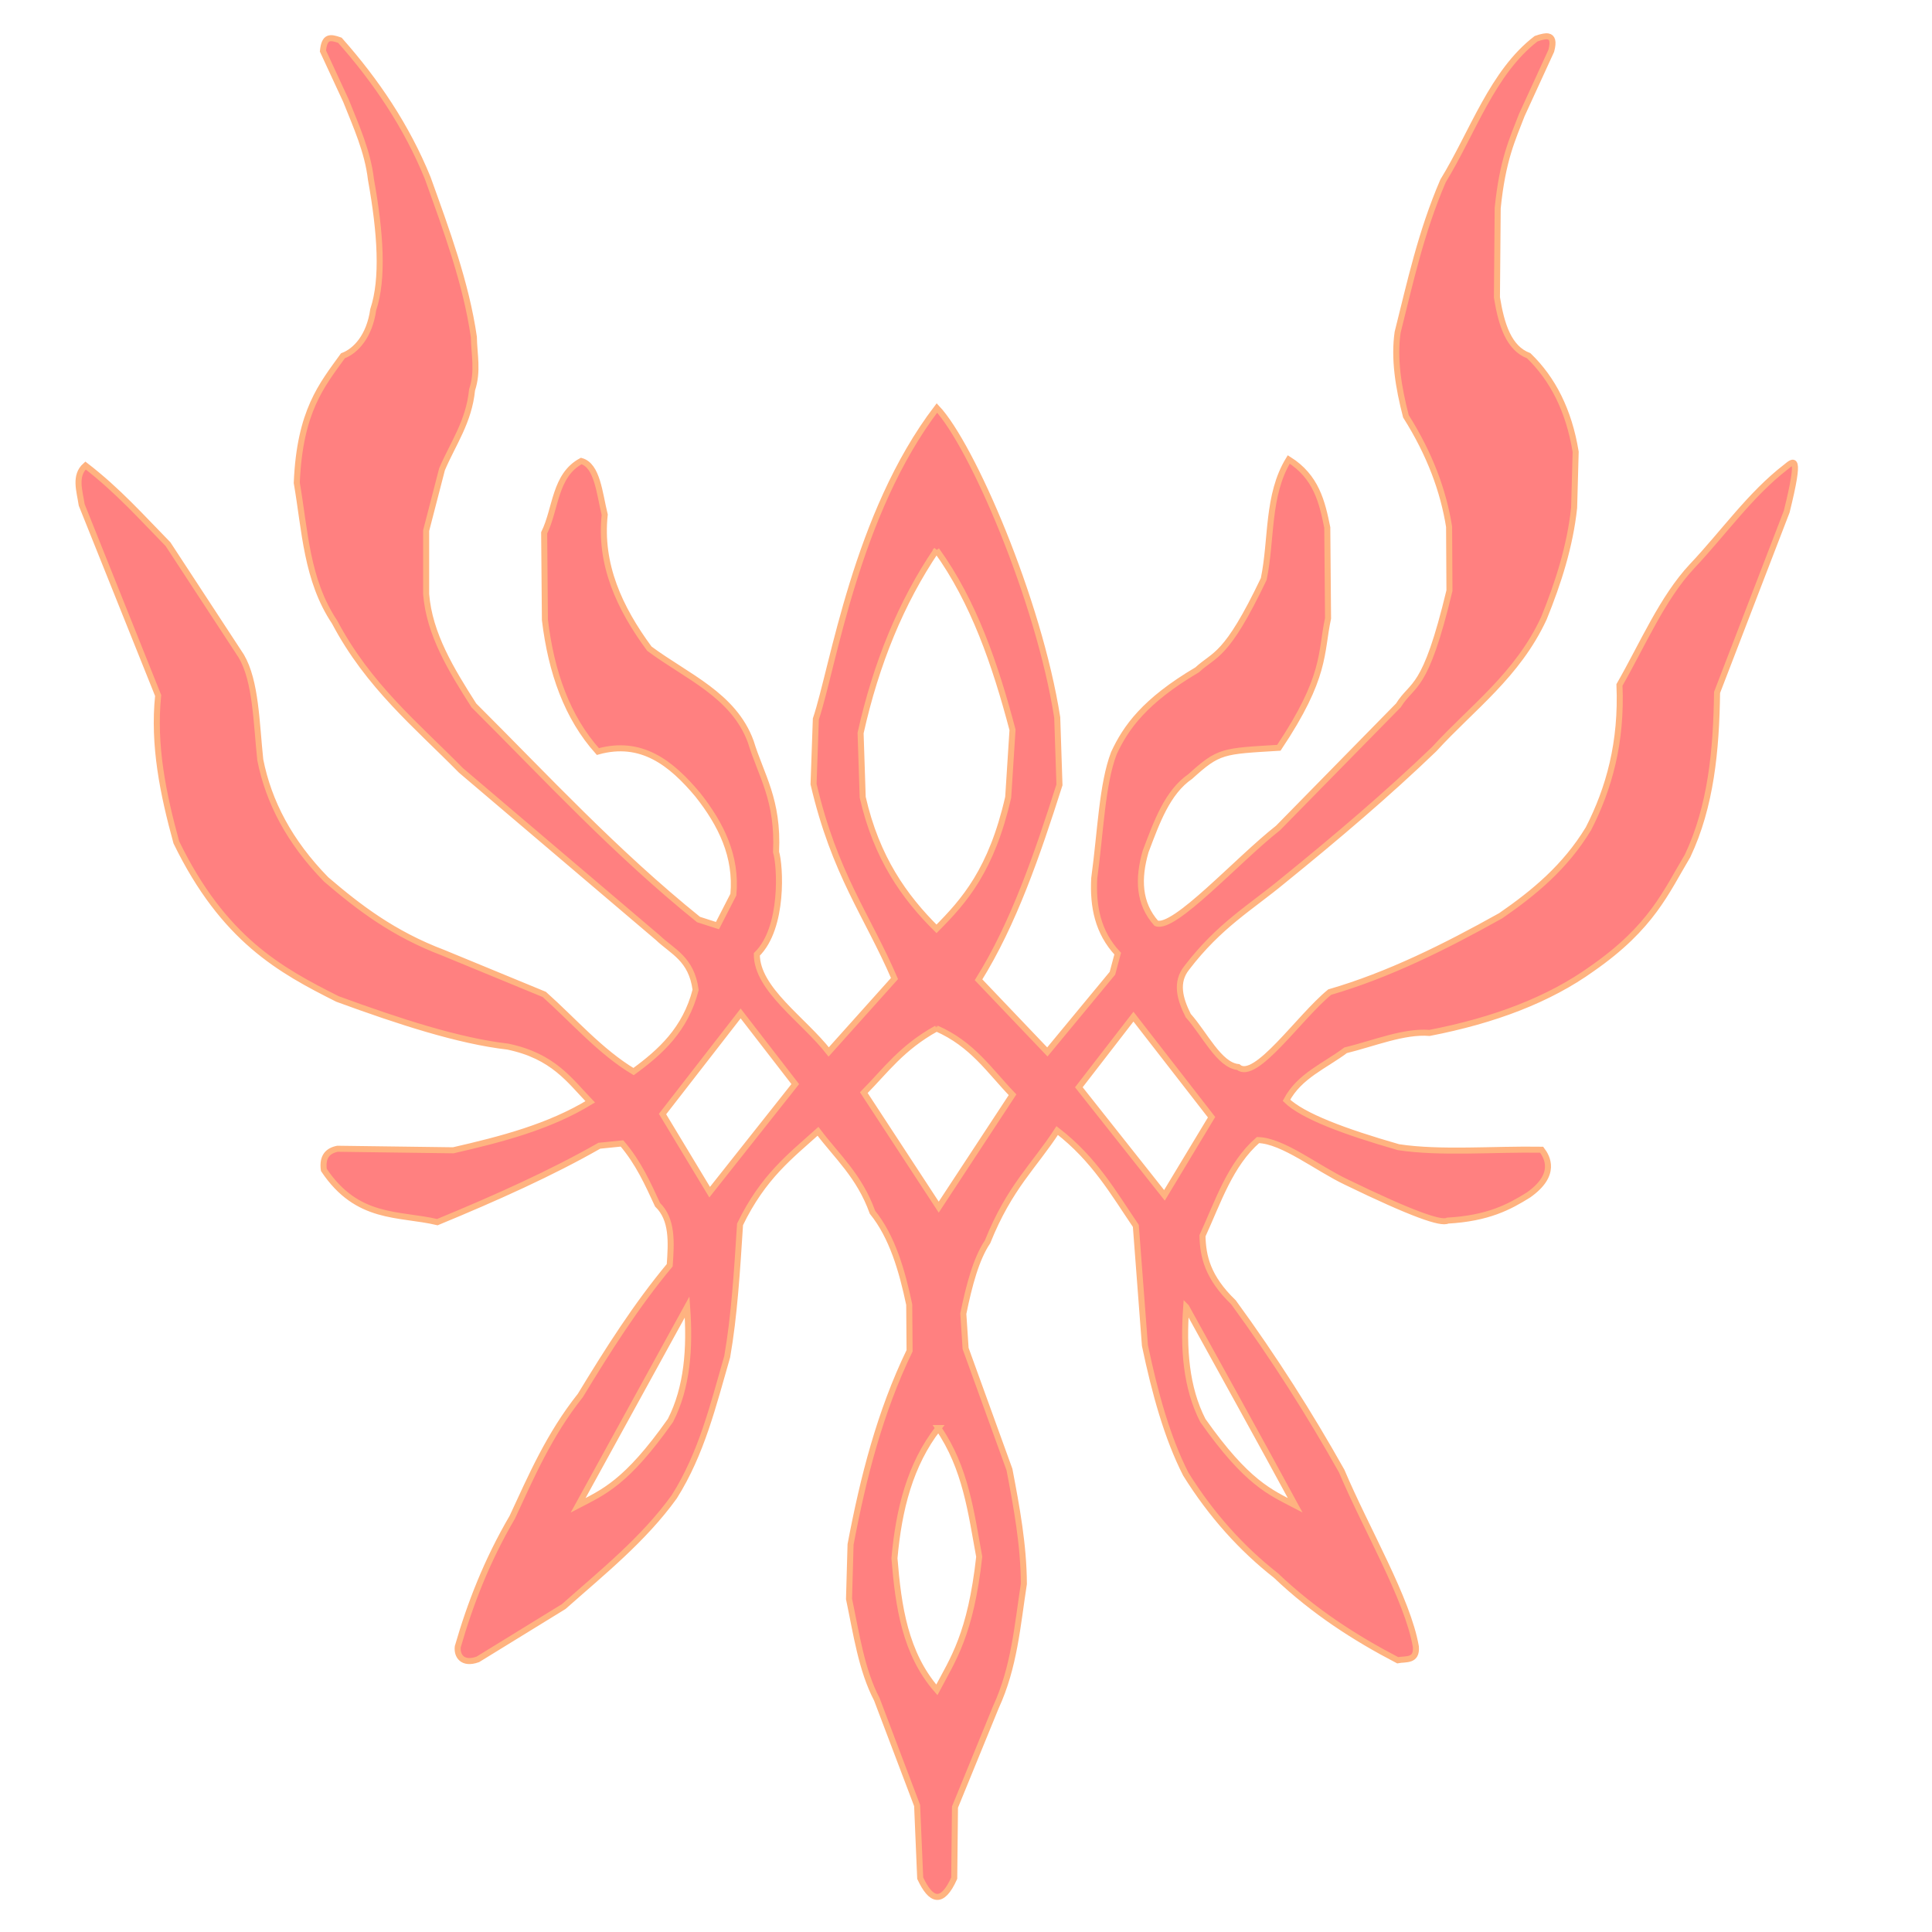 <?xml version="1.0" encoding="UTF-8" standalone="no"?>
<svg
   xmlns:dc="http://purl.org/dc/elements/1.1/"
   xmlns:cc="http://creativecommons.org/ns#"
   xmlns:rdf="http://www.w3.org/1999/02/22-rdf-syntax-ns#"
   xmlns:svg="http://www.w3.org/2000/svg"
   xmlns="http://www.w3.org/2000/svg"
   xmlns:sodipodi="http://sodipodi.sourceforge.net/DTD/sodipodi-0.dtd"
   xmlns:inkscape="http://www.inkscape.org/namespaces/inkscape"
   inkscape:version="0.92.4 (5da689c313, 2019-01-14)"
   sodipodi:docname="crest_of_flames.svg"
   id="svg835"
   viewBox="0 0 64 64"
   version="1.1">
  <defs
     id="defs839" />
  <sodipodi:namedview
     inkscape:current-layer="svg835"
     inkscape:window-maximized="1"
     inkscape:window-y="157"
     inkscape:window-x="-8"
     inkscape:cy="31.132679"
     inkscape:cx="32.757655"
     inkscape:zoom="9.9733611"
     showgrid="false"
     id="namedview837"
     inkscape:window-height="1057"
     inkscape:window-width="1920"
     inkscape:pageshadow="2"
     inkscape:pageopacity="0"
     guidetolerance="10"
     gridtolerance="10"
     objecttolerance="10"
     borderopacity="1"
     bordercolor="#666666"
     pagecolor="#ffffff" />
  <path
     style="fill:#ff8080;stroke:#ffb380;stroke-width:0.2;stroke-linecap:butt;stroke-linejoin:miter;stroke-miterlimit:4;stroke-dasharray:none;stroke-opacity:1"
     d="m 51.286,1.208 c -0.043,-0.009 -0.093,-0.006 -0.15,0.004 -0.076,0.013 -0.16,0.039 -0.25,0.07 -1.45,1.11 -2.096,3.098 -3.084,4.713 -0.733,1.704 -1.087,3.355 -1.504,5.014 -0.125,0.873 0.024,1.814 0.275,2.781 0.802,1.27 1.242,2.485 1.43,3.66 l 0.012,2.115 c -0.812,3.384 -1.202,3.02 -1.691,3.801 l -3.986,4.061 c -1.35,1.06 -3.445,3.393 -4.035,3.158 -0.588,-0.663 -0.612,-1.482 -0.352,-2.381 0.367,-0.97 0.718,-1.96 1.479,-2.482 0.949,-0.86 1.069,-0.837 2.934,-0.951 1.577,-2.359 1.379,-3.122 1.629,-4.287 l -0.025,-3.008 c -0.171,-0.848 -0.366,-1.686 -1.277,-2.256 -0.725,1.185 -0.554,2.64 -0.828,3.961 -1.253,2.625 -1.615,2.461 -2.205,3.008 -1.75,1.034 -2.363,1.911 -2.758,2.758 -0.393,1.027 -0.439,2.579 -0.652,4.145 -0.051,0.936 0.121,1.798 0.777,2.498 l -0.174,0.65 -2.156,2.607 -2.279,-2.391 c 1.159,-1.859 1.94,-4.133 2.68,-6.457 l -0.074,-2.232 c -0.615,-3.916 -2.836,-9.034 -3.986,-10.252 -2.684,3.518 -3.434,8.59 -4.01,10.303 l -0.076,2.156 c 0.696,2.981 1.776,4.341 2.682,6.441 l -2.18,2.432 c -0.838,-1.073 -2.382,-2.075 -2.381,-3.232 0.904,-0.888 0.773,-2.961 0.637,-3.389 0.082,-1.734 -0.494,-2.529 -0.838,-3.656 -0.564,-1.546 -2.124,-2.162 -3.359,-3.082 -1.001,-1.357 -1.655,-2.798 -1.479,-4.438 -0.178,-0.725 -0.244,-1.631 -0.777,-1.779 -0.885,0.474 -0.834,1.577 -1.229,2.381 l 0.025,2.883 c 0.209,1.741 0.742,3.234 1.754,4.361 1.442,-0.401 2.428,0.379 3.309,1.43 0.777,0.981 1.297,2.045 1.18,3.309 l -0.527,1.027 -0.627,-0.201 c -2.761,-2.225 -5.034,-4.693 -7.443,-7.094 -0.753,-1.18 -1.476,-2.367 -1.58,-3.686 v -2.105 l 0.525,-2.029 c 0.359,-0.849 0.892,-1.57 0.996,-2.633 0.206,-0.621 0.068,-1.176 0.059,-1.754 -0.259,-1.786 -0.904,-3.524 -1.529,-5.264 -0.692,-1.697 -1.696,-3.196 -2.908,-4.562 -0.33,-0.118 -0.514,-0.134 -0.562,0.357 l 0.764,1.648 c 0.336,0.845 0.716,1.67 0.826,2.605 0.319,1.774 0.417,3.293 0.076,4.313 -0.125,0.882 -0.578,1.368 -1.004,1.529 -0.694,0.965 -1.431,1.826 -1.529,4.211 0.273,1.576 0.318,3.212 1.254,4.611 1.12,2.119 2.711,3.415 4.186,4.914 l 6.518,5.539 c 0.486,0.465 1.118,0.697 1.254,1.73 -0.336,1.309 -1.158,2.051 -2.055,2.707 -1.101,-0.66 -1.983,-1.687 -2.959,-2.557 L 14.689,31.564 C 13.013,30.929 11.874,30.047 10.804,29.132 9.584,27.886 8.897,26.559 8.622,25.171 8.491,23.94 8.481,22.571 7.995,21.738 L 5.566,18.027 C 4.703,17.148 3.917,16.256 2.833,15.421 2.456,15.755 2.636,16.256 2.706,16.724 l 2.533,6.316 c -0.17,1.649 0.163,3.261 0.602,4.863 1.567,3.218 3.447,4.239 5.338,5.189 2.048,0.75 4.014,1.39 5.641,1.578 1.504,0.313 2.041,1.111 2.732,1.83 -1.364,0.831 -2.94,1.239 -4.537,1.605 l -3.836,-0.051 c -0.319,0.066 -0.51,0.258 -0.451,0.701 1.113,1.663 2.471,1.427 3.76,1.73 1.949,-0.804 3.793,-1.633 5.365,-2.531 l 0.752,-0.076 c 0.55,0.645 0.857,1.34 1.178,2.031 0.5,0.485 0.457,1.241 0.402,2.004 -1.102,1.321 -2.044,2.804 -2.959,4.312 -1.042,1.313 -1.624,2.677 -2.256,4.035 -0.836,1.429 -1.393,2.858 -1.805,4.287 -0.037,0.293 0.148,0.608 0.664,0.422 l 2.846,-1.75 c 1.289,-1.143 2.641,-2.223 3.66,-3.635 0.913,-1.447 1.294,-3.055 1.754,-4.639 0.235,-1.338 0.329,-2.864 0.426,-4.387 0.763,-1.581 1.683,-2.272 2.582,-3.082 0.631,0.838 1.368,1.471 1.805,2.682 0.652,0.805 0.98,1.931 1.217,3.059 l 0.012,1.529 c -0.982,2.029 -1.536,4.199 -1.955,6.416 l -0.051,1.805 c 0.242,1.151 0.412,2.353 0.922,3.326 l 1.334,3.518 0.102,2.406 c 0.354,0.758 0.725,0.894 1.127,0 l 0.025,-2.355 1.354,-3.309 c 0.614,-1.328 0.715,-2.713 0.928,-4.086 -0.007,-1.292 -0.239,-2.539 -0.477,-3.785 l -1.453,-4.012 -0.076,-1.152 c 0.193,-0.942 0.422,-1.813 0.803,-2.381 0.729,-1.817 1.535,-2.497 2.307,-3.686 1.235,0.953 1.866,2.07 2.605,3.158 l 0.301,3.961 c 0.331,1.58 0.74,3.058 1.354,4.262 0.849,1.362 1.852,2.468 2.984,3.357 1.265,1.202 2.629,2.077 4.035,2.809 0.269,-0.053 0.643,0.044 0.602,-0.451 -0.271,-1.573 -1.637,-3.877 -2.457,-5.816 -1.059,-1.886 -2.241,-3.751 -3.584,-5.59 -0.865,-0.832 -1.012,-1.531 -1.027,-2.205 0.517,-1.126 0.912,-2.363 1.838,-3.17 0.828,0.022 1.949,0.928 2.924,1.391 2.194,1.065 3.148,1.392 3.359,1.277 1.339,-0.076 2.04,-0.45 2.682,-0.852 0.95,-0.671 0.616,-1.255 0.432,-1.496 -1.581,-0.027 -3.346,0.128 -4.742,-0.084 -1.806,-0.518 -3.178,-1.035 -3.711,-1.553 0.428,-0.812 1.274,-1.141 1.957,-1.656 0.939,-0.23 1.935,-0.645 2.781,-0.576 2.138,-0.414 3.959,-1.102 5.389,-2.131 1.978,-1.377 2.444,-2.538 3.16,-3.734 0.775,-1.636 0.951,-3.497 0.977,-5.414 l 2.307,-5.99 c 0.487,-1.96 0.224,-1.68 -0.025,-1.48 -1.178,0.905 -2.071,2.19 -3.107,3.285 -0.987,1.053 -1.634,2.585 -2.408,3.936 0.081,1.902 -0.344,3.427 -1.027,4.762 -0.771,1.272 -1.808,2.125 -2.906,2.883 -1.85,1.034 -3.722,1.966 -5.666,2.531 -1.011,0.827 -2.459,2.967 -3.033,2.482 -0.629,-0.062 -1.109,-1.098 -1.654,-1.705 -0.284,-0.565 -0.424,-1.107 -0.051,-1.578 1.081,-1.415 2.126,-2.005 3.184,-2.883 1.795,-1.454 3.502,-2.909 5.014,-4.363 1.26,-1.38 2.757,-2.445 3.635,-4.336 0.478,-1.179 0.865,-2.384 1.002,-3.66 l 0.051,-1.854 c -0.225,-1.379 -0.763,-2.419 -1.555,-3.184 -0.662,-0.248 -0.906,-1.028 -1.053,-1.932 l 0.025,-2.957 C 49.776,5.283 50.104,4.613 50.41,3.814 l 0.977,-2.129 c 0.087,-0.322 0.03,-0.45 -0.1,-0.477 z M 31.023,18.222 c 1.23,1.706 1.944,3.781 2.518,5.955 l -0.143,2.232 c -0.552,2.414 -1.452,3.432 -2.375,4.361 -1.064,-1.057 -1.985,-2.343 -2.445,-4.361 l -0.07,-2.127 c 0.513,-2.3 1.341,-4.328 2.516,-6.061 z m -6.488,15.35 1.809,2.34 -2.836,3.58 -1.561,-2.588 z m 13.012,0.105 2.588,3.332 -1.561,2.588 -2.836,-3.58 z m -6.523,0.391 c 1.192,0.521 1.762,1.415 2.518,2.197 l -2.445,3.723 -2.482,-3.793 c 0.719,-0.726 1.254,-1.489 2.41,-2.127 z m -8.262,9.227 c 0.1,1.375 0.006,2.667 -0.553,3.76 -1.463,2.077 -2.234,2.379 -3.057,2.809 z m 16.533,0 c 1.209,2.195 2.443,4.416 3.609,6.568 -0.822,-0.429 -1.595,-0.732 -3.059,-2.809 -0.559,-1.092 -0.651,-2.385 -0.551,-3.76 z m -8.211,4.012 c 0.911,1.329 1.085,2.805 1.354,4.262 -0.285,2.567 -0.862,3.387 -1.404,4.41 -1.05,-1.204 -1.276,-2.762 -1.404,-4.361 0.144,-1.608 0.513,-3.102 1.455,-4.311 z"
     id="path4517"
     inkscape:connector-curvature="0" />
</svg>
